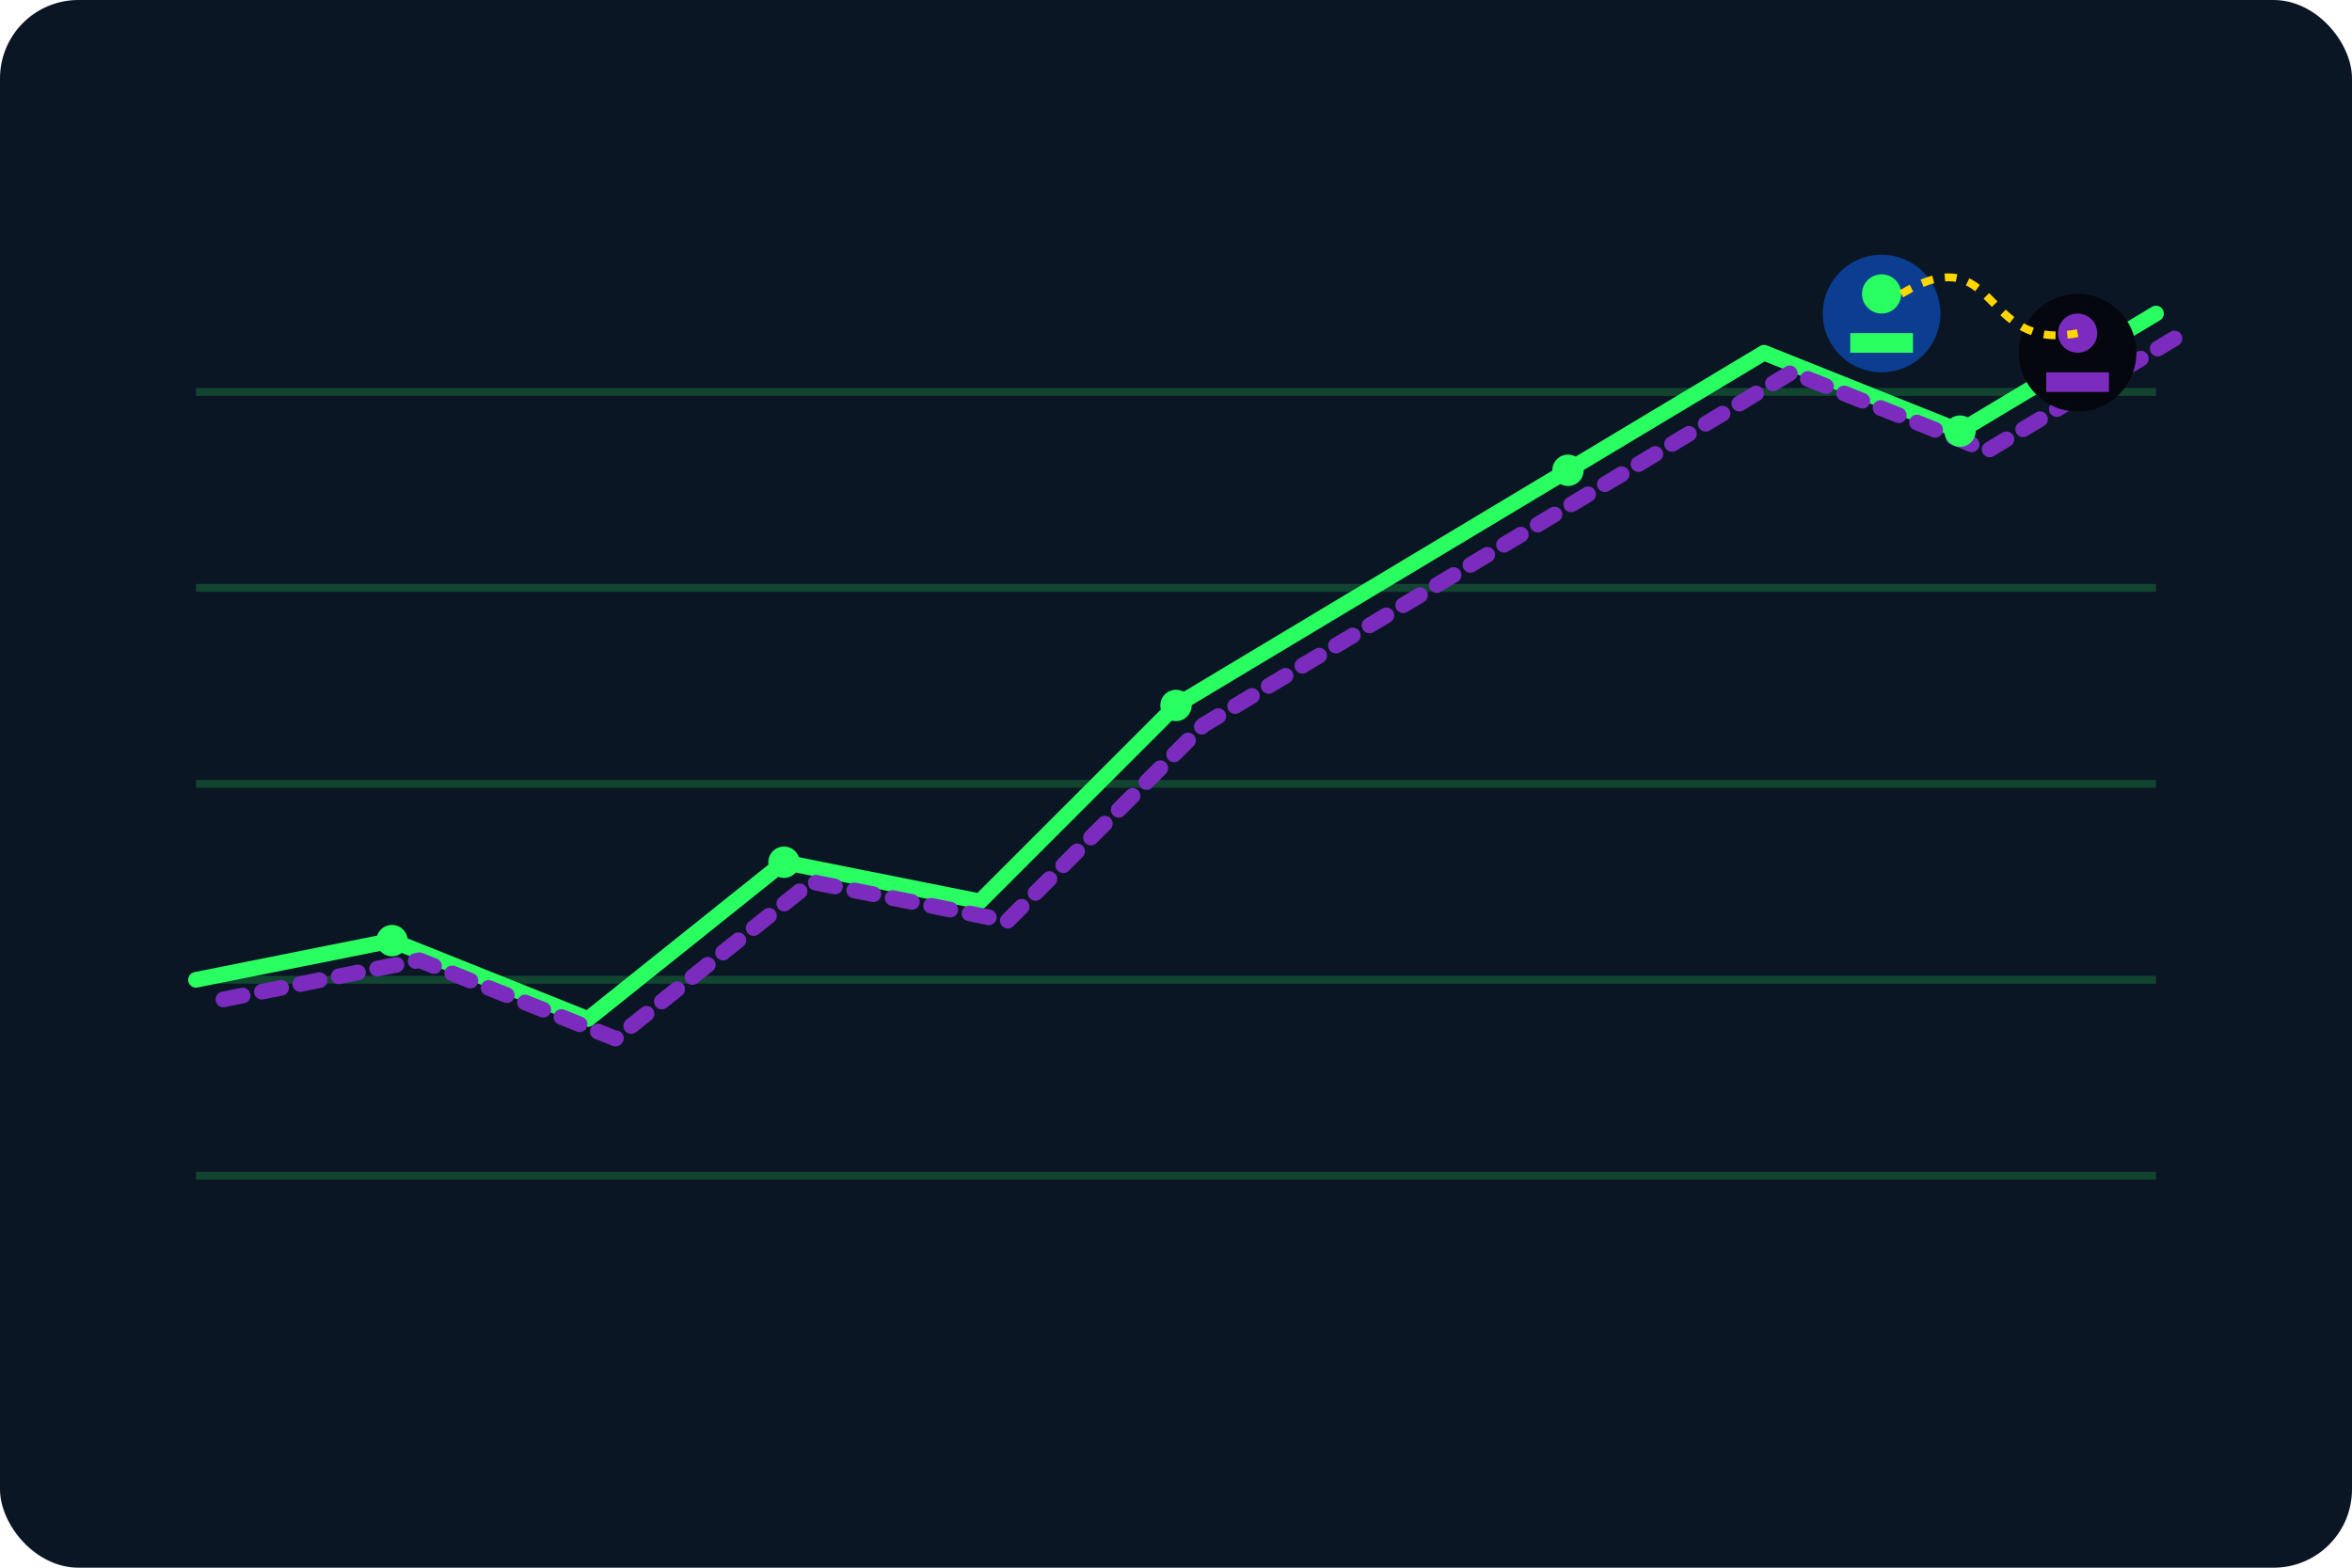 <svg xmlns="http://www.w3.org/2000/svg" width="600" height="400" viewBox="0 0 600 400" fill="none">
  <rect width="600" height="400" rx="20" fill="#0B1624"/>
  
  <!-- Line Chart Background -->
  <path d="M50 300 L550 300" stroke="#2AFF62" stroke-width="2" stroke-opacity="0.2"/>
  <path d="M50 250 L550 250" stroke="#2AFF62" stroke-width="2" stroke-opacity="0.2"/>
  <path d="M50 200 L550 200" stroke="#2AFF62" stroke-width="2" stroke-opacity="0.2"/>
  <path d="M50 150 L550 150" stroke="#2AFF62" stroke-width="2" stroke-opacity="0.2"/>
  <path d="M50 100 L550 100" stroke="#2AFF62" stroke-width="2" stroke-opacity="0.2"/>
  
  <!-- Main Chart Line - Leader -->
  <path d="M50 250 L100 240 L150 260 L200 220 L250 230 L300 180 L350 150 L400 120 L450 90 L500 110 L550 80" 
        stroke="#2AFF62" stroke-width="4" stroke-linecap="round" stroke-linejoin="round"/>
  
  <!-- Secondary Chart Line - Follower -->
  <path d="M50 250 L100 240 L150 260 L200 220 L250 230 L300 180 L350 150 L400 120 L450 90 L500 110 L550 80" 
        stroke="#7B2CBF" stroke-width="4" stroke-linecap="round" stroke-linejoin="round" 
        stroke-dasharray="5,5" transform="translate(7, 5)"/>
  
  <!-- Connection Points -->
  <circle cx="100" cy="240" r="4" fill="#2AFF62"/>
  <circle cx="200" cy="220" r="4" fill="#2AFF62"/>
  <circle cx="300" cy="180" r="4" fill="#2AFF62"/>
  <circle cx="400" cy="120" r="4" fill="#2AFF62"/>
  <circle cx="500" cy="110" r="4" fill="#2AFF62"/>
  
  <!-- Leader Avatar -->
  <circle cx="480" cy="80" r="15" fill="#0B3D91"/>
  <circle cx="480" cy="75" r="5" fill="#2AFF62"/>
  <path d="M472 85 L488 85 L488 90 L472 90 Z" fill="#2AFF62"/>
  
  <!-- Follower Avatar -->
  <circle cx="530" cy="90" r="15" fill="#04070D"/>
  <circle cx="530" cy="85" r="5" fill="#7B2CBF"/>
  <path d="M522 95 L538 95 L538 100 L522 100 Z" fill="#7B2CBF"/>
  
  <!-- Copy Connection -->
  <path d="M485 75 C510 60, 505 90, 530 85" stroke="#FFD600" stroke-width="2" stroke-dasharray="3,3"/>
</svg> 